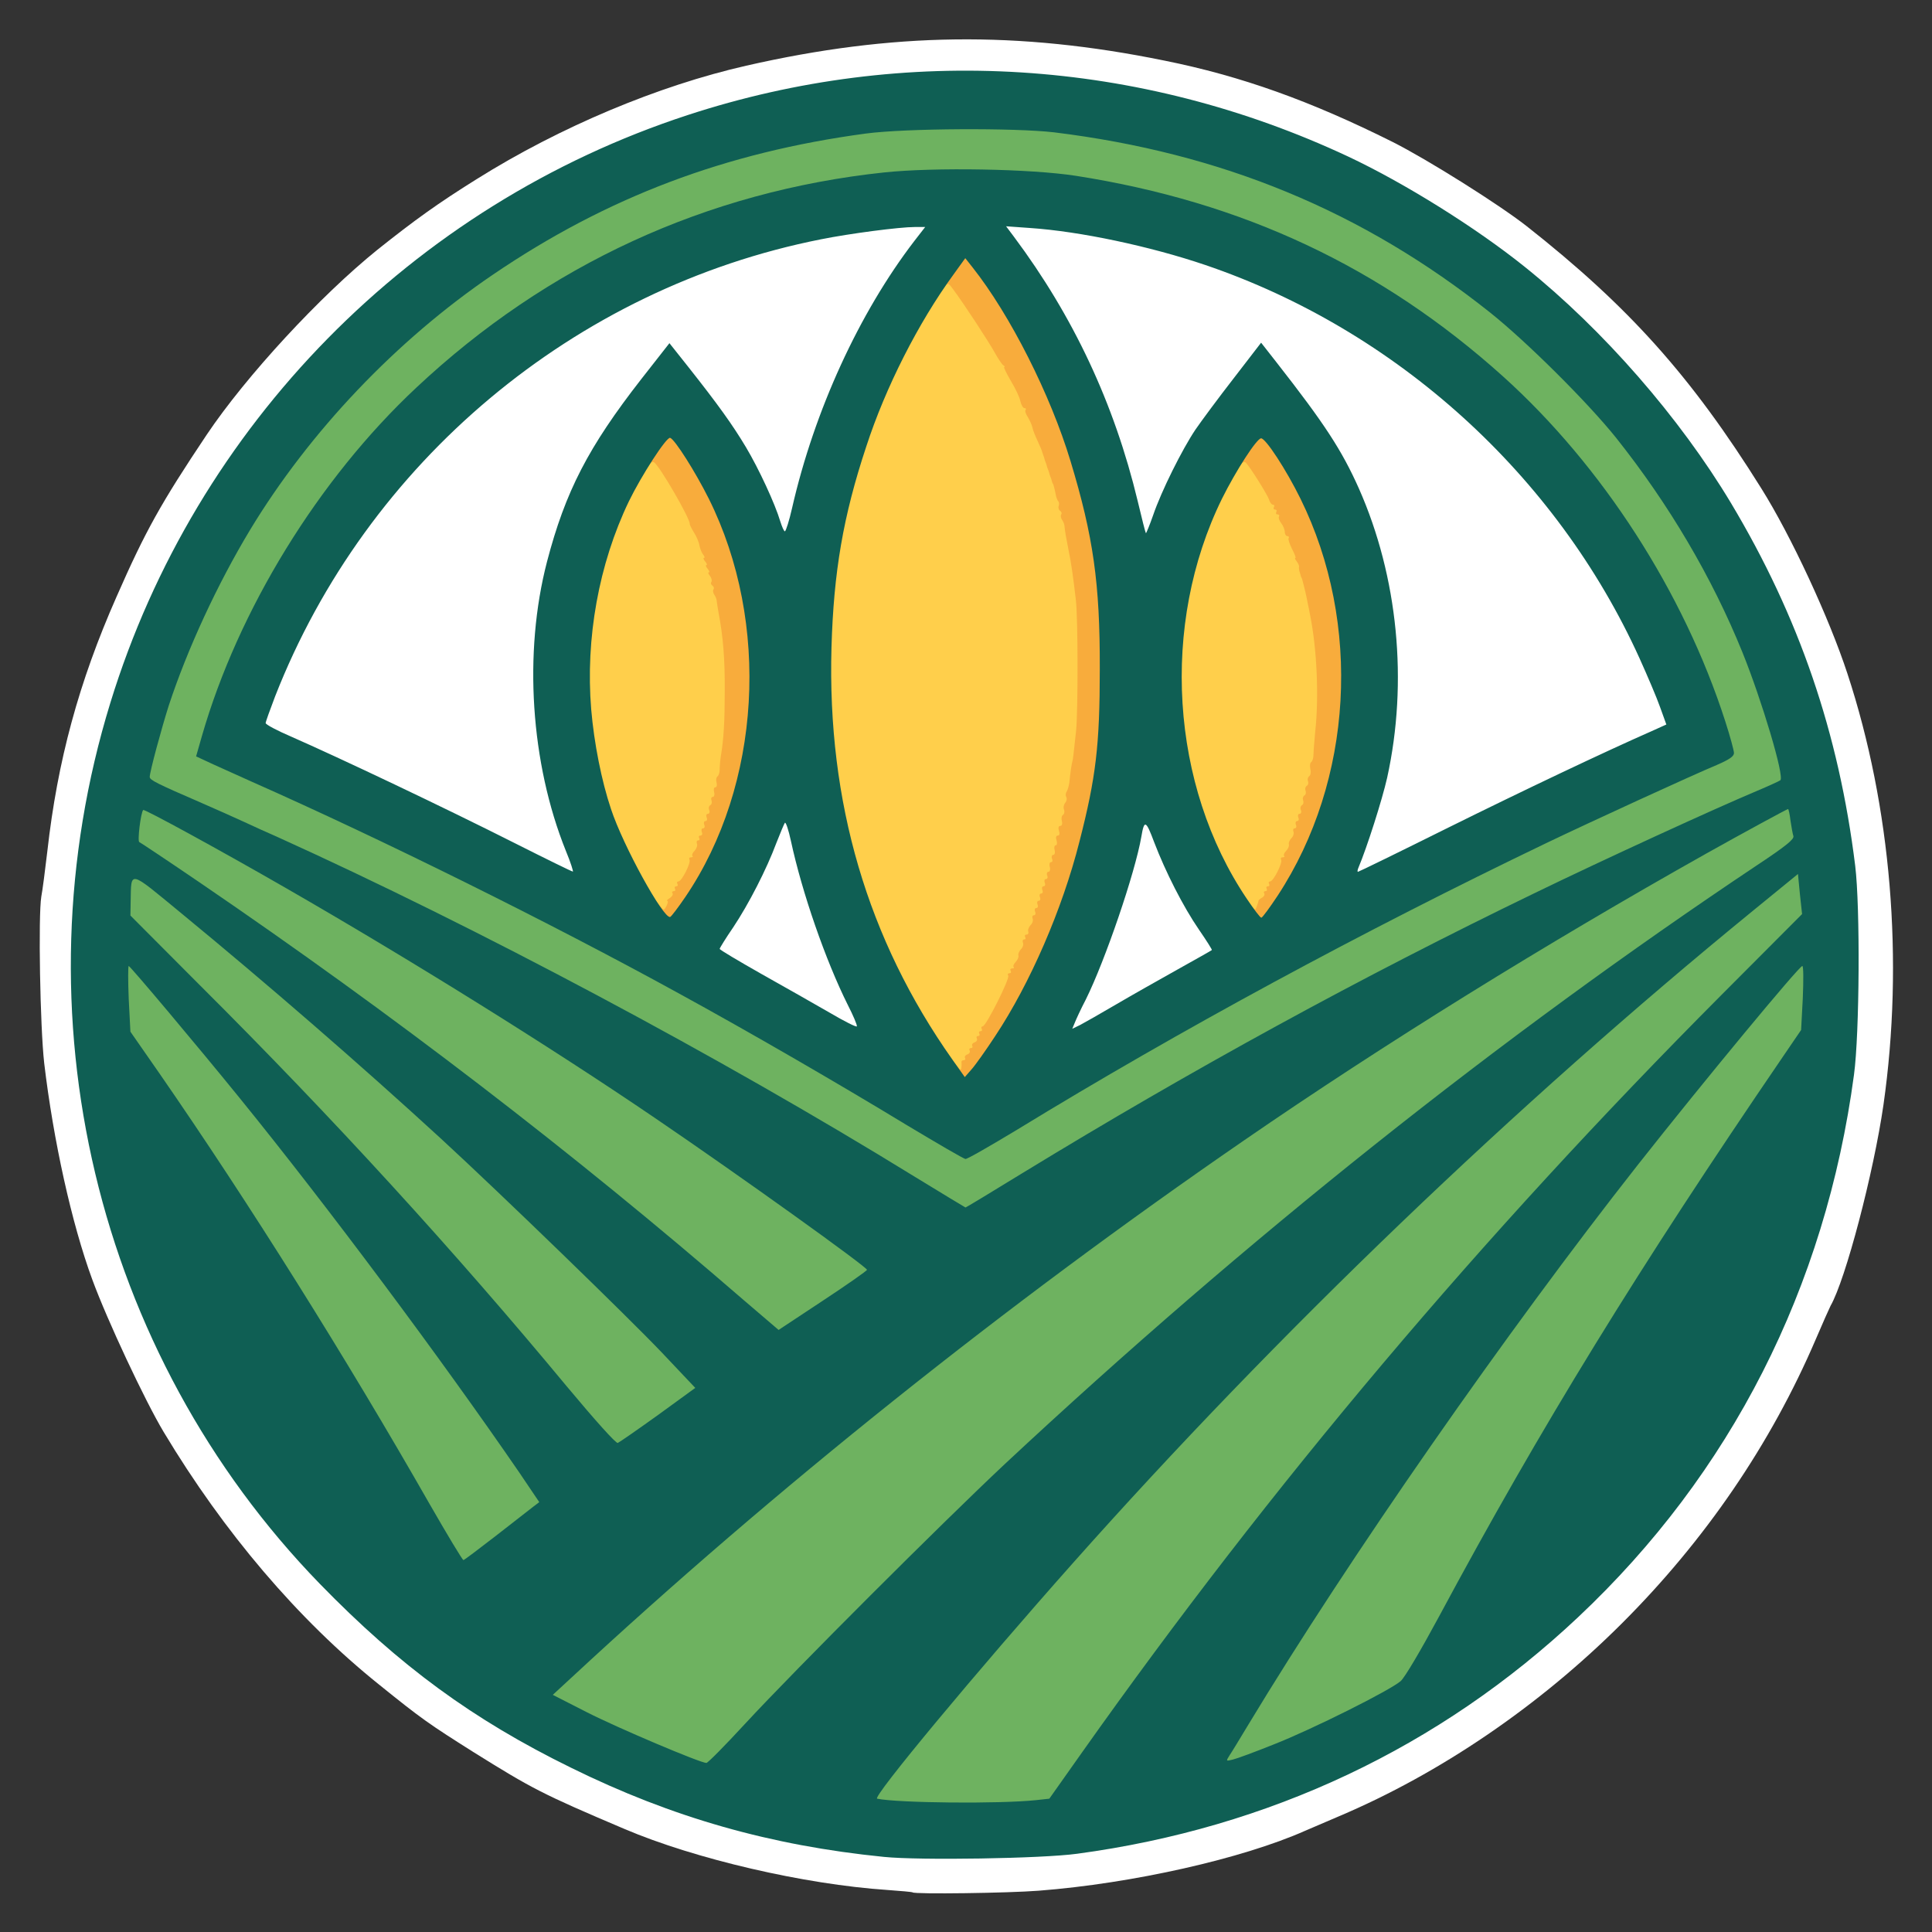 <?xml version="1.0" encoding="utf-8"?>
<!DOCTYPE svg PUBLIC "-//W3C//DTD SVG 20010904//EN" "http://www.w3.org/TR/2001/REC-SVG-20010904/DTD/svg10.dtd">
<svg version="1.0" xmlns="http://www.w3.org/2000/svg" width="800px" height="800px" viewBox="0 0 800 800" preserveAspectRatio="xMidYMid meet">
 <rect x="0" y="0" width="800" height="800" fill="#333333" stroke="none"/>
 <g fill="#ffffff">
  <path d="M377.9 783.6 c-0.2 -0.2 -4.9 -0.6 -10.4 -1 -34.4 -2.3 -79.7 -12.8 -109 -25.3 -33.9 -14.4 -38.1 -16.6 -62.3 -31.7 -18.7 -11.8 -21.7 -13.9 -39.3 -28.1 -33.4 -26.8 -64.2 -63 -89.1 -104.5 -7.8 -13 -23.4 -46.3 -29.6 -63.2 -8.5 -23.1 -16.1 -57.5 -19.9 -89.6 -1.7 -15.1 -2.5 -61 -1.2 -68.9 0.5 -2.6 1.6 -11.1 2.5 -18.8 4.2 -37.4 13 -70 28.7 -105.5 11.9 -27.1 18.3 -38.6 37.3 -67 16.3 -24.3 47 -57.5 70.7 -76.6 15.3 -12.2 25 -19.2 41.2 -29.3 34.3 -21.5 75 -38.6 111.5 -46.9 60.6 -13.8 112.4 -14.5 173.2 -2.1 31.8 6.4 60.5 16.7 94.5 33.7 14.5 7.3 43.9 25.8 55.4 34.8 42.4 33.4 68.2 62.2 97.2 108.6 12.3 19.6 28.1 53.6 35.7 76.8 18.1 55.1 23.4 118.9 14.9 178.5 -4.1 28.3 -15.7 72.4 -21.9 83.2 -0.5 1 -3.3 7.2 -6.1 13.8 -18.6 43.4 -45.8 83.3 -80.5 117.9 -34.1 34 -75 61.9 -117 79.7 -5.4 2.3 -11.7 5 -14 6 -25.9 11.5 -71.4 21.8 -110.3 24.8 -12.7 1 -51.3 1.5 -52.2 0.7z m65.1 -19 c79.4 -10.7 150.2 -44.1 207.4 -97.9 63.3 -59.5 102.5 -136.6 114.3 -224.7 2.2 -16.9 2.5 -63.6 0.5 -80.5 -8.2 -66.5 -32.4 -127.8 -71.3 -179.8 -41.7 -55.9 -96.5 -97.8 -161.8 -123.9 -43.5 -17.3 -99.5 -27.3 -143.1 -25.3 -95.1 4.1 -181.4 41.9 -248 108.5 -81.1 81 -120.4 194.9 -105.4 305.5 10.5 77.8 45.9 150.8 99.9 206.4 33 33.9 63.2 56.1 104 76.1 41.8 20.6 82.5 32.2 129.5 36.9 14.4 1.4 59.2 0.6 74 -1.3z"/>
  <path d="M340.5 422.4 c-6 -3.6 -18.8 -10.8 -28.2 -16.1 l-17.3 -9.7 0 -3.7 c0 -2.7 1.4 -5.6 5.6 -11.9 6.6 -9.8 13.3 -23.1 17.9 -35 3.2 -8.2 3.4 -8.5 6.8 -8.8 l3.4 -0.3 1.8 8.3 c4.6 21.3 14.4 49.6 23.4 67.7 2.8 5.4 4.1 9.4 4.1 12.1 0 3.9 -0.1 4 -3.2 3.9 -2.2 0 -7.1 -2.3 -14.3 -6.5z"/>
  <path d="M441 425.7 c0 -1.9 1.9 -7.3 4.6 -12.8 9.1 -18.6 19.5 -48.1 23.4 -66.4 2.1 -10 1.8 -9.5 5.3 -9.5 3.3 0 3.4 0.2 6.7 8.8 4.6 12.2 11.9 26.6 18.5 36.1 3.8 5.7 5.5 9.1 5.5 11.4 0 3 -0.6 3.5 -7.8 7.5 -9.1 5 -28.1 15.7 -40.7 23 -5.8 3.4 -10.1 5.2 -12.2 5.2 -3.1 0 -3.3 -0.2 -3.3 -3.3z"/>
  <path d="M210.5 352.3 c-29.7 -15 -72.7 -35.4 -93.2 -44.4 l-10.2 -4.4 -0.1 -4.1 c0 -6.9 11.4 -33.9 23 -54.1 41 -71.3 108.5 -123.4 187.4 -144.7 19.5 -5.3 47 -9.6 61.3 -9.6 l7.3 0 0 3.1 c0 2.1 -1.4 4.9 -4.4 8.8 -22.8 29.6 -41.4 70.2 -50.6 110.4 l-2.2 9.7 -3.7 0 -3.6 0 -2.8 -8 c-3.3 -9.4 -10.6 -23.7 -16.9 -33.5 -3.5 -5.5 -19.9 -27.3 -23.8 -31.8 -0.9 -1.1 -19.4 22.5 -26.6 33.9 -11 17.7 -20 40.6 -24.4 62.9 -3.2 15.8 -3.8 41.3 -1.5 57.7 2 14.4 6.9 32.8 11.9 45.3 7.6 18.7 5.2 19 -26.9 2.8z"/>
  <path d="M559.3 359.8 c0.2 -2.4 2.5 -9.9 5 -16.8 9.9 -27.4 13.4 -54.2 10.6 -79.8 -3.2 -30.2 -13.5 -59.7 -28.5 -82.2 -4.4 -6.7 -19.3 -26.5 -23.5 -31.3 -0.7 -0.9 -17.2 19.8 -24.9 31.2 -5.5 8.2 -14.1 25.4 -17.5 35.4 -2.7 7.5 -2.9 7.7 -6 7.7 l-3.2 0 -2.8 -11.7 c-9.1 -38.9 -25 -74.2 -48 -106.1 -4.8 -6.7 -6.5 -10 -6.5 -12.3 l0 -3.2 12.3 0.6 c14.3 0.7 37.5 4.5 53.7 8.8 79 20.8 145.6 71.1 187.2 141.2 12 20.3 25.8 51.6 25.8 58.7 0 2.7 -0.6 3.3 -5.2 5.3 -21 9.3 -53.8 24.9 -85.1 40.4 -26.8 13.3 -37.8 18.3 -40.4 18.3 l-3.5 0 0.5 -4.2z"/>
 </g>
 <g fill="#ffcf4b">
  <path d="M385.6 433.3 c-24.5 -37 -39.2 -80.3 -43.7 -128.6 -1.7 -18.2 -0.6 -56.5 1.9 -73.2 3.1 -19.9 5.9 -31.5 11.9 -49.9 6.1 -18.4 17.9 -43.5 27.8 -58.9 5.2 -8 5.9 -8.7 8.9 -8.7 2.4 0 3.8 0.7 5.3 2.8 4.4 5.9 14.9 22 17.2 26.2 1.4 2.5 2.7 4.7 3 5 1.2 1 8.1 15.2 8.1 16.6 0 0.8 0.5 1.4 1 1.4 0.6 0 1 0.8 1 1.8 0 0.9 0.7 2.6 1.5 3.6 0.8 1.1 1.5 2.6 1.5 3.4 0 0.7 1.1 3.7 2.4 6.5 6.2 13.2 13.3 43.3 15.7 66.1 1.5 15.7 0.7 56.4 -1.6 70.6 -6.6 42.4 -19.4 79.4 -39.7 115.1 -7 12.3 -7.4 12.9 -10.5 12.9 -3 0 -3.7 -0.8 -11.7 -12.7z"/>
  <path d="M267.3 373.8 c-5.3 -8 -14.4 -27 -17.7 -36.9 -6.3 -19.5 -9.2 -42.8 -8.2 -64.9 1.3 -29 7.4 -52 19.9 -74.8 l5.1 -9.3 4 0.3 c3.9 0.3 4.2 0.6 9.4 8.8 2.9 4.7 6.4 11 7.8 14 1.4 3 3.2 6.7 4 8.2 0.8 1.4 1.4 3.5 1.4 4.5 0 1 0.4 2.3 0.9 2.8 1.5 1.5 5.7 16.9 7.7 28 2.4 13.9 2.5 49.9 0 63.5 -3.5 19.8 -9.8 37.5 -18.8 53.3 -4.6 8.1 -5.2 8.7 -8.1 8.7 -2.8 0 -3.7 -0.8 -7.4 -6.2z"/>
  <path d="M512.3 373.8 c-18 -26.8 -27.6 -64.1 -26 -101.3 1.3 -29.5 7.7 -53.4 20.5 -76.3 4.4 -8 4.7 -8.2 8.2 -8.2 3.5 0 4 0.4 8.4 7.1 2.5 3.9 4.6 7.5 4.6 7.9 0 0.4 0.9 1.8 2.1 3.1 1.1 1.3 2.3 3.6 2.6 5.2 0.3 1.5 1 3 1.4 3.3 0.5 0.3 0.9 1.4 0.9 2.5 0 1 0.5 1.9 1 1.9 0.6 0 1 0.9 1 2 0 1.2 0.7 3.1 1.5 4.3 1.9 3 7.1 23.3 8.7 34.3 1.6 11.2 1.6 44.3 -0.1 54.9 -3.2 20.7 -10.6 42.1 -19.7 57.5 -4.3 7.2 -5.1 8 -7.8 8 -2.7 0 -3.7 -0.9 -7.3 -6.2z"/>
 </g>
 <g fill="#f8ac3c">
  <path d="M395.6 447.4 c-0.3 -0.9 -0.6 -3 -0.6 -4.7 0 -2.9 0.1 -3 1.5 -1.1 1.1 1.5 1.5 1.6 1.6 0.4 0.1 -0.8 0.1 -1.8 0 -2.2 0 -0.5 0.4 -0.8 1 -0.8 0.5 0 0.8 -0.4 0.5 -0.9 -0.3 -0.5 0.1 -1.2 1 -1.5 0.8 -0.3 1.2 -1 0.9 -1.6 -0.3 -0.5 -0.1 -1 0.5 -1 0.6 0 0.9 -0.4 0.6 -0.9 -0.3 -0.5 0.1 -1.2 1 -1.5 0.8 -0.3 1.2 -1 0.9 -1.6 -0.3 -0.5 -0.1 -1 0.5 -1 0.6 0 0.8 -0.4 0.5 -1 -0.3 -0.5 -0.1 -1 0.5 -1 0.6 0 0.8 -0.4 0.5 -1 -0.3 -0.5 -0.1 -1 0.4 -1 1.4 0 11.3 -19.8 10.6 -21 -0.4 -0.6 -0.1 -1 0.5 -1 0.6 0 0.8 -0.4 0.5 -1 -0.3 -0.5 -0.1 -1 0.6 -1 0.7 0 1 -0.3 0.6 -0.6 -0.3 -0.4 0.1 -1.3 0.9 -2.1 0.8 -0.9 1.3 -2 1.1 -2.7 -0.2 -0.6 0.3 -1.7 1 -2.5 0.8 -0.7 1.2 -2 0.9 -2.7 -0.3 -0.8 -0.1 -1.4 0.5 -1.4 0.6 0 0.7 -0.4 0.4 -1 -0.3 -0.5 -0.1 -1 0.5 -1 0.7 0 1 -0.6 0.8 -1.2 -0.3 -0.7 0.2 -1.9 0.9 -2.7 0.8 -0.7 1.2 -2 0.9 -2.7 -0.3 -0.8 -0.1 -1.4 0.5 -1.4 0.6 0 0.9 -0.7 0.5 -1.5 -0.3 -0.8 -0.1 -1.5 0.5 -1.5 0.6 0 0.9 -0.7 0.5 -1.5 -0.3 -0.8 -0.1 -1.5 0.5 -1.5 0.6 0 0.9 -0.7 0.5 -1.5 -0.3 -0.8 -0.1 -1.5 0.5 -1.5 0.6 0 0.9 -0.7 0.5 -1.5 -0.3 -0.8 -0.1 -1.5 0.5 -1.5 0.6 0 0.9 -0.7 0.5 -1.5 -0.3 -0.8 -0.1 -1.5 0.5 -1.5 0.6 0 0.9 -0.7 0.5 -1.5 -0.3 -0.8 0 -1.5 0.5 -1.5 0.6 0 0.9 -0.9 0.6 -2 -0.3 -1.1 -0.1 -2 0.5 -2 0.6 0 0.8 -0.7 0.4 -1.5 -0.3 -0.8 0 -1.5 0.5 -1.5 0.6 0 0.9 -0.9 0.6 -2 -0.3 -1.1 -0.1 -2 0.5 -2 0.5 0 0.6 -0.9 0.3 -2 -0.4 -1.2 -0.2 -2 0.5 -2 0.7 0 0.9 -0.8 0.5 -2 -0.4 -1.2 -0.2 -2 0.5 -2 0.7 0 1 -0.8 0.7 -2 -0.3 -1.1 -0.1 -2.3 0.5 -2.6 0.5 -0.3 0.7 -1.3 0.4 -2.1 -0.4 -0.9 -0.1 -2.2 0.5 -2.9 0.6 -0.7 0.8 -1.8 0.4 -2.4 -0.3 -0.5 -0.3 -1.6 0.2 -2.2 0.4 -0.7 0.9 -2.4 1.1 -3.8 0.4 -4.1 0.9 -7.4 1.2 -8.5 0.3 -1 0.4 -1.9 1.6 -13 0.8 -8.1 0.8 -46.5 -0.1 -54 -1.2 -10.3 -2 -15.8 -3 -20.5 -0.9 -4.5 -1.6 -8.5 -1.7 -10 0 -0.8 -0.5 -2 -1 -2.7 -0.5 -0.7 -0.7 -1.7 -0.4 -2.2 0.4 -0.5 0.1 -1.3 -0.5 -1.6 -0.5 -0.4 -0.8 -1.3 -0.5 -2 0.2 -0.7 0.2 -1.6 -0.2 -1.9 -0.3 -0.4 -0.7 -1.3 -0.9 -2.1 -0.5 -2.7 -1.1 -5 -1.3 -5.2 -0.2 -0.2 -0.4 -0.7 -0.5 -1.3 -0.1 -0.5 -0.4 -1.2 -0.5 -1.5 -0.1 -0.3 -0.4 -0.9 -0.5 -1.5 -0.1 -0.5 -0.4 -1.2 -0.5 -1.5 -0.1 -0.3 -0.4 -0.9 -0.5 -1.5 -0.1 -0.5 -0.4 -1.2 -0.5 -1.5 -0.1 -0.3 -0.4 -0.9 -0.5 -1.5 -0.1 -0.5 -0.4 -1.2 -0.5 -1.5 -0.1 -0.3 -0.3 -0.8 -0.4 -1.2 -0.1 -0.5 -0.9 -2.5 -1.9 -4.6 -1 -2.1 -2 -4.6 -2.2 -5.7 -0.2 -1 -1.1 -2.9 -1.9 -4.3 -0.9 -1.3 -1.3 -2.7 -0.9 -3 0.3 -0.4 0.1 -0.7 -0.5 -0.7 -0.6 0 -1.3 -1.3 -1.7 -2.9 -0.3 -1.6 -2.1 -5.4 -4 -8.5 -1.8 -3.1 -3 -5.6 -2.7 -5.6 0.4 0 0.2 -0.4 -0.4 -0.8 -0.6 -0.4 -2.1 -2.7 -3.5 -5.2 -2.3 -4.2 -12.8 -20.3 -17.3 -26.3 -1.9 -2.6 -2.1 -2.7 -3.3 -1.1 -1.1 1.6 -1.3 1.3 -1.3 -2 0 -5.5 5.4 -12.5 9.7 -12.6 3.7 0 5.4 2 15.6 17.6 21.3 32.5 35 70 41.4 112.9 1.4 9.5 1.8 18.3 1.7 42.5 0 26.6 -0.3 32.4 -2.2 44.9 -7 44.4 -24.4 88.2 -47.4 119.3 -5.2 7.1 -6.1 7.8 -9.2 7.8 -2.2 0 -3.6 -0.6 -4 -1.6z"/>
  <path d="M272.6 381.5 c-0.3 -0.9 -0.6 -3.1 -0.6 -4.8 0.1 -3 0.2 -3.1 1.5 -1.4 1.3 1.8 1.4 1.8 2.5 -0.2 0.6 -1.2 0.7 -2.1 0.3 -2.1 -0.4 0 0 -0.5 1 -1.1 0.9 -0.6 1.5 -1.4 1.2 -2 -0.4 -0.5 -0.1 -0.9 0.5 -0.9 0.6 0 0.8 -0.4 0.5 -1 -0.3 -0.5 -0.1 -1 0.5 -1 0.6 0 0.8 -0.4 0.5 -1 -0.3 -0.5 -0.2 -1 0.4 -1 1.4 0 5.3 -7.8 4.6 -9 -0.3 -0.6 -0.1 -1 0.6 -1 0.7 0 1 -0.3 0.6 -0.6 -0.3 -0.4 0.1 -1.3 0.9 -2.1 0.8 -0.9 1.3 -2.2 1 -2.9 -0.3 -0.8 -0.1 -1.4 0.5 -1.4 0.6 0 0.7 -0.4 0.4 -1 -0.3 -0.5 -0.1 -1 0.5 -1 0.7 0 1 -0.7 0.6 -1.5 -0.3 -0.8 -0.1 -1.5 0.5 -1.5 0.6 0 0.9 -0.7 0.5 -1.5 -0.3 -0.8 -0.1 -1.5 0.5 -1.5 0.6 0 0.9 -0.7 0.5 -1.5 -0.3 -0.8 -0.1 -1.5 0.5 -1.5 0.6 0 0.9 -0.7 0.6 -1.5 -0.4 -0.8 -0.2 -1.7 0.4 -2.1 0.6 -0.3 0.8 -1.2 0.5 -2 -0.3 -0.8 0 -1.4 0.5 -1.4 0.6 0 0.9 -0.9 0.6 -2 -0.3 -1.1 -0.1 -2 0.5 -2 0.6 0 0.8 -0.9 0.5 -2 -0.3 -1.1 -0.1 -2.2 0.4 -2.5 0.5 -0.4 0.9 -1.6 0.9 -2.8 0 -1.2 0.2 -3.8 0.5 -5.7 1.2 -7 1.6 -14.8 1.6 -26.5 0.1 -13.8 -0.7 -23.1 -2.6 -33 -0.3 -1.6 -0.6 -3.7 -0.7 -4.5 0 -0.8 -0.5 -2 -1 -2.7 -0.5 -0.7 -0.7 -1.7 -0.4 -2.2 0.4 -0.5 0.2 -1.2 -0.4 -1.6 -0.6 -0.4 -0.8 -1.1 -0.4 -1.6 0.3 -0.5 0 -1.6 -0.6 -2.4 -0.7 -0.8 -0.9 -1.5 -0.5 -1.5 0.4 0 0.2 -0.7 -0.5 -1.5 -0.7 -0.8 -0.9 -1.5 -0.5 -1.5 0.4 0 0.2 -0.7 -0.5 -1.5 -0.7 -0.8 -0.9 -1.5 -0.5 -1.5 0.4 0 0.3 -0.6 -0.3 -1.3 -0.6 -0.7 -1.3 -2.4 -1.6 -3.9 -0.2 -1.4 -1.3 -3.9 -2.3 -5.4 -1 -1.6 -1.7 -3.1 -1.7 -3.4 0.5 -1.7 -12.5 -24.2 -14.8 -25.6 -0.5 -0.3 -1.6 0.2 -2.3 1.2 -1.3 1.8 -1.4 1.6 -1.5 -1.6 0 -2.3 1.1 -5.1 3.3 -8.3 3 -4.5 3.4 -4.7 7.2 -4.5 3.7 0.3 4.3 0.8 8.7 7.3 6.6 9.7 15.2 27.2 18.8 38.3 16.3 50.5 9 110.4 -18.2 150.7 -5.2 7.6 -5.7 8 -9.5 8.3 -3 0.2 -4.2 -0.1 -4.7 -1.3z"/>
  <path d="M517.6 381.4 c-0.3 -0.9 -0.6 -3 -0.6 -4.7 0.1 -2.9 0.2 -3 1.4 -1.4 1.3 1.7 1.4 1.7 2 0 0.4 -1 0.7 -2 0.7 -2.3 0 -0.3 0.7 -0.9 1.5 -1.3 0.8 -0.5 1.2 -1.2 0.9 -1.8 -0.4 -0.5 -0.1 -0.9 0.5 -0.9 0.6 0 0.8 -0.4 0.5 -1 -0.3 -0.5 -0.1 -1 0.5 -1 0.6 0 0.8 -0.4 0.5 -1 -0.3 -0.5 -0.2 -1 0.4 -1 1.4 0 5.3 -7.8 4.6 -9 -0.3 -0.6 -0.1 -1 0.6 -1 0.7 0 1 -0.3 0.6 -0.6 -0.3 -0.4 0.1 -1.3 0.9 -2.1 0.8 -0.9 1.3 -2 1.1 -2.7 -0.2 -0.6 0.3 -1.7 1 -2.5 0.8 -0.7 1.2 -2 0.9 -2.7 -0.3 -0.8 -0.1 -1.4 0.5 -1.4 0.6 0 0.9 -0.7 0.5 -1.5 -0.3 -0.8 -0.1 -1.5 0.5 -1.5 0.6 0 0.9 -0.7 0.5 -1.5 -0.3 -0.8 -0.1 -1.5 0.5 -1.5 0.6 0 0.9 -0.7 0.6 -1.5 -0.4 -0.8 -0.2 -1.7 0.4 -2.1 0.6 -0.3 0.8 -1.2 0.5 -2 -0.3 -0.7 -0.1 -1.6 0.5 -2 0.6 -0.3 0.8 -1.2 0.5 -2 -0.3 -0.7 -0.1 -1.6 0.5 -2 0.6 -0.3 0.8 -1.2 0.5 -2 -0.3 -0.7 0 -1.6 0.5 -2 0.6 -0.3 0.8 -1.7 0.5 -2.9 -0.3 -1.3 -0.2 -2.6 0.4 -3 0.5 -0.3 0.9 -1.8 0.9 -3.3 0 -1.5 0.4 -5.6 0.7 -9.2 1.6 -14.4 0.7 -34.4 -2.1 -48.2 -0.3 -1.6 -0.7 -3.8 -1 -5 -0.2 -1.3 -0.7 -3.4 -1 -4.8 -0.3 -1.4 -0.8 -3.2 -1 -4 -0.2 -0.8 -0.4 -1.6 -0.5 -1.7 -0.2 -0.2 -0.4 -0.7 -0.5 -1.3 -0.1 -0.5 -0.4 -1.3 -0.5 -1.7 -0.1 -0.5 -0.2 -1.2 -0.1 -1.7 0.1 -0.4 -0.4 -1.4 -1 -2.2 -0.6 -0.8 -0.9 -1.4 -0.5 -1.4 0.3 0 -0.3 -1.6 -1.4 -3.7 -1 -2 -1.7 -4 -1.4 -4.5 0.3 -0.4 0 -0.8 -0.5 -0.8 -0.6 0 -1.1 -0.8 -1.1 -1.7 0 -1 -0.7 -2.7 -1.5 -3.7 -0.8 -1 -1.2 -2.3 -0.9 -2.7 0.3 -0.5 0 -0.9 -0.6 -0.9 -0.6 0 -0.8 -0.4 -0.5 -1 0.3 -0.5 0.1 -1 -0.5 -1 -0.6 0 -0.8 -0.4 -0.5 -1 0.3 -0.5 0.2 -1 -0.4 -1 -0.5 0 -1.3 -0.9 -1.6 -2.1 -0.6 -1.9 -7.7 -13.3 -9.6 -15.3 -0.6 -0.6 -1.5 -0.2 -2.4 1 -1.3 1.8 -1.4 1.7 -1.5 -1.8 0 -2.6 1 -5.1 3.2 -8.3 3 -4.3 3.5 -4.6 7.2 -4.3 3.7 0.3 4.3 0.8 8.8 7.3 6.5 9.3 15 26.8 18.8 38.3 16.2 50.2 9.3 108.6 -17.9 150 -5.9 9 -6.1 9.2 -10 9.2 -2.6 0 -4.1 -0.5 -4.5 -1.6z"/>
 </g>
 <g fill="#6eb260">
  <path d="M377 749 c-5.8 -0.4 -12.2 -0.8 -14.2 -0.9 -3.6 -0.1 -3.8 -0.3 -3.8 -3.4 0 -2.8 2.6 -6.5 17.2 -24.3 53.2 -64.9 102.2 -118.9 164.3 -180.9 61.5 -61.5 118.9 -113.6 182.5 -165.4 15.1 -12.4 19 -15.1 21.6 -15.1 l3.1 0 0.6 6.8 c0.4 3.7 0.7 8.8 0.7 11.3 l0 4.5 -33.3 33.5 c-99.5 99.9 -186.2 202.7 -264.7 313.6 l-13.5 19.1 -5 0.6 c-8.9 1 -44.6 1.4 -55.5 0.6z"/>
  <path d="M271.5 726.1 c-9.4 -3.7 -23.4 -10 -31.3 -14 -13.6 -7 -14.2 -7.4 -14.2 -10.3 0 -3.4 0.6 -4.1 33 -33.3 100.6 -90.8 212.5 -175.5 330.7 -250.4 20.9 -13.2 71.5 -43.7 90.8 -54.6 46.6 -26.5 56.1 -31.5 59.9 -31.5 l3.3 0 1.2 6.9 c2 12.3 2.9 10.9 -14.1 22.2 -107.1 71.5 -211.8 154.8 -311.8 248.2 -25.6 24 -86.5 84.8 -107.5 107.5 -18.3 19.8 -15.6 19.1 -40 9.3z"/>
  <path d="M505 729 c0 -3.5 5.3 -12.6 29.3 -50.5 57 -89.9 123.1 -179.9 194.7 -265.3 13.1 -15.7 13.6 -16.1 17.4 -16.2 l3.9 0 -0.7 16.3 -0.7 16.2 -7.6 11 c-58.1 84.8 -100.2 153.3 -142.5 232 -7.5 13.9 -14.1 25.1 -15.8 26.6 -4.5 3.9 -36.7 20 -53 26.5 -8.8 3.5 -16.6 5.9 -19.7 6.2 l-5.3 0.4 0 -3.2z"/>
  <path d="M175 625.8 c-34.5 -60.4 -75 -124.9 -112.2 -178.6 l-11.9 -17.2 -0.6 -16.5 -0.6 -16.5 3.6 0 c3.4 0 4.3 0.8 20.9 20.7 50.9 60.9 95.7 119.6 139 182.2 17.1 24.6 17.2 22.2 -2.3 37.1 -12.2 9.4 -15.7 11.6 -18.8 11.8 l-3.8 0.3 -13.3 -23.3z"/>
  <path d="M231.8 577.2 c-46.5 -56.2 -97 -111.3 -152.1 -166.3 l-28.7 -28.8 0 -7.8 c0 -4.3 0.3 -9.5 0.6 -11.5 0.6 -3.5 1 -3.8 3.8 -3.8 2.5 0 6.7 3 22.6 16.1 55.5 45.7 96.8 82.5 153.3 136.7 42.3 40.7 59.7 59 59.7 62.9 0 2.7 -1.6 4.1 -16.2 14.6 -13.6 9.9 -16.7 11.7 -19.7 11.7 -3.5 -0.1 -4.4 -1 -23.3 -23.8z"/>
  <path d="M305 541.4 c-68.5 -59.5 -144.8 -118 -224.3 -172.3 -13.1 -8.9 -24.5 -16.5 -25.4 -16.8 -1.3 -0.5 -1.5 -1.8 -0.9 -8.2 0.9 -11.2 1.3 -12.1 5.1 -12.1 3.4 0 22.9 10.3 61.5 32.5 78.4 45 149.6 91.2 223.3 144.8 17.4 12.7 17.7 12.9 17.7 16.5 -0.1 3.7 -0.2 3.8 -18.5 16 -12.6 8.3 -19.4 12.2 -21.2 12.2 -2.1 -0.1 -6.4 -3.2 -17.3 -12.6z"/>
  <path d="M376 490.4 c-81.1 -50 -181.6 -103.5 -264.5 -141 -3.3 -1.4 -9.4 -4.2 -13.5 -6.1 -4.1 -1.9 -12 -5.4 -17.5 -7.8 -23.2 -10 -21.5 -8.9 -21.5 -13.8 0 -12.7 13.5 -51.8 27.3 -79.2 19 -37.6 39 -65 68.8 -94 16.5 -16.1 28.3 -25.7 45.9 -37.7 47.3 -32.2 96.3 -50.7 154.5 -58.5 16.6 -2.2 67.4 -2.5 84 -0.5 82.7 10.1 151.8 43.3 208.5 100.1 33.6 33.7 58.8 71.7 76.6 115.4 5.3 13.1 12.6 35.5 14.9 45.8 2.8 12.9 3.9 11.7 -19 21.8 -102 44.9 -198.3 95.3 -294.2 153.9 -17.7 10.9 -23.9 14.2 -26.5 14.2 -2.5 0 -8.4 -3.2 -23.8 -12.6z m88 -52.9 c54.2 -31.4 113.4 -62.7 173.5 -91.5 16.7 -8 60.5 -28.1 69 -31.7 3.3 -1.4 6.4 -2.9 6.9 -3.3 0.4 -0.5 -0.6 -5.2 -2.4 -10.7 -17.5 -53.3 -51 -104.9 -91.7 -141.5 -50.4 -45.3 -107.9 -72.3 -176.8 -83 -18.8 -2.9 -53.1 -3.5 -73.4 -1.4 -92.6 9.9 -175.1 56.7 -231.2 131.2 -20 26.6 -38.3 61.9 -48.9 94.2 -1.6 5.2 -3 9.8 -3 10.3 0 1 3.5 2.7 21.5 10.7 49.6 22 112.7 53.1 164.5 81 31.5 17 70.4 39.2 107.3 61.4 l20.8 12.5 19.2 -11.7 c10.6 -6.4 30.7 -18.3 44.7 -26.5z"/>
 </g>
 <g fill="#0f5f54">
  <path d="M366 768.9 c-46.9 -4.7 -87.7 -16.3 -129.5 -36.9 -40.8 -20 -71 -42.2 -104 -76.1 -92.9 -95.6 -126.4 -236.3 -86.8 -364.9 35.3 -114.9 124.9 -206.1 239.2 -243.4 89.9 -29.4 186.8 -23.3 273.3 17.2 23.2 10.9 52.9 29.4 73.3 45.8 32.5 26.1 64 62.3 85.2 97.6 28.3 47.3 44.7 95.3 51.5 150.3 2.1 17.2 1.8 69.5 -0.5 86.5 -11.8 88.2 -51 165.2 -114.3 224.7 -57.2 53.8 -127.8 87.2 -207.4 97.9 -14.7 2 -65.1 2.8 -80 1.3z m63 -23.5 l5.5 -0.6 13.5 -19.1 c78.4 -110.8 165.4 -213.9 264.8 -313.7 l33.4 -33.5 -0.9 -8.3 -0.8 -8.3 -18.5 15.1 c-98.6 80.5 -197.2 175.1 -281.7 270.2 -39.9 44.9 -83.3 97.1 -81.1 97.6 8.8 1.8 50.6 2.2 65.8 0.6z m-120.5 -31.6 c21 -22.7 81.9 -83.5 107.5 -107.5 100.1 -93.4 204.7 -176.7 311.8 -248.2 11.6 -7.7 15.2 -10.6 14.8 -11.9 -0.3 -0.9 -0.8 -3.8 -1.2 -6.4 -0.3 -2.7 -0.8 -4.8 -1 -4.8 -0.4 0 -19 10.1 -33.8 18.4 -66.4 37.3 -134 79.2 -191.6 118.9 -98.5 67.8 -194.5 144.5 -278.3 222.3 l-7.8 7.2 14.3 7.3 c12.8 6.5 46.8 20.9 49.3 20.9 0.6 0 7.8 -7.3 16 -16.2z m219 8.5 c15.8 -6.2 48 -22.3 52.5 -26.2 1.7 -1.5 8.3 -12.7 15.8 -26.6 42.3 -78.8 82.6 -144.3 142.5 -232 l7.5 -11 0.7 -13.2 c0.3 -7.3 0.3 -13.3 -0.2 -13.3 -1.4 0.1 -40.8 47.7 -68 82.2 -54.6 69.4 -119.7 162.9 -161.3 231.8 -3.5 5.8 -7 11.6 -7.9 12.9 -1.5 2.4 -1.5 2.4 1.4 1.7 1.7 -0.4 9.3 -3.2 17 -6.3z m-322.1 -86.4 c7.1 -5.5 14 -10.9 15.4 -12 l2.5 -1.9 -8.3 -12.3 c-32.2 -46.9 -79.2 -110 -115.9 -155.2 -17.2 -21.2 -45.2 -54.5 -45.8 -54.5 -0.3 0 -0.3 6.1 0 13.6 l0.7 13.6 11.9 17.1 c37.1 53.6 77.6 118.2 112 178.5 7.3 12.7 13.6 23.2 14 23.2 0.3 0 6.4 -4.6 13.5 -10.1z m67.1 -50 l15.4 -11.2 -13.9 -14.7 c-14.3 -15 -66.6 -65.7 -91.5 -88.6 -32.9 -30.2 -71.5 -63.7 -107.5 -93.3 -22 -18.1 -20.6 -17.8 -20.9 -4.8 l-0.1 5.8 28.7 28.8 c55.2 55 105.6 110.2 152.1 166.3 11.6 13.9 20.2 23.5 21 23.3 0.7 -0.3 8.2 -5.5 16.7 -11.6z m86.5 -60.1 c0 -1.2 -52.7 -39 -88 -63 -43.5 -29.6 -101.7 -65.8 -153 -95.3 -26.4 -15.2 -58.2 -32.6 -58.7 -32.1 -1 1 -2.5 13 -1.6 13.3 0.5 0.2 11.9 7.8 25.4 17 79.6 54.3 154 111.3 224.8 172.6 l14.5 12.4 18.3 -12.1 c10 -6.6 18.3 -12.4 18.3 -12.8z m64.3 -40 c70.4 -43 140 -81.1 212.6 -116.2 28 -13.6 74.2 -34.8 91.6 -42.1 5 -2.1 9.3 -4.1 9.7 -4.4 1.8 -1.5 -7.7 -33.2 -15.7 -53 -12.6 -31.1 -30.5 -61.4 -52.3 -88.8 -11.7 -14.6 -36.9 -39.7 -52.2 -51.9 -52.8 -42 -111.2 -66.1 -180.5 -74.6 -16.3 -1.9 -61.5 -1.7 -78 0.5 -58.1 7.8 -107.2 26.3 -154.5 58.5 -39.9 27.1 -75.9 65 -100.5 105.7 -13.5 22.4 -25.9 49.2 -33.6 72.6 -3 9.4 -7.9 27.5 -7.9 29.6 0 1.3 2.8 2.7 21.5 10.8 5.5 2.4 13.4 5.9 17.5 7.8 4.1 1.9 10.2 4.7 13.5 6.1 82.9 37.5 183.4 91 264.5 141 11.3 6.9 20.7 12.6 20.8 12.6 0.2 0 10.8 -6.4 23.5 -14.2z"/>
  <path d="M375.5 465.9 c-28.3 -17.2 -65.6 -38.8 -94.5 -54.6 -53.3 -29.3 -123.4 -64 -176.5 -87.5 -4.9 -2.2 -12.2 -5.5 -16.2 -7.3 l-7.1 -3.3 2.4 -8.4 c15 -52.2 48.3 -106.4 88.7 -144.2 54.3 -51 120.5 -81.4 193.8 -89.2 20.9 -2.2 60.7 -1.5 79.4 1.4 69.1 10.8 126.4 37.7 176.8 83 41.1 37 74.9 89.4 92.1 142.9 2 6.2 3.6 12.1 3.6 13.1 0 1.4 -1.9 2.7 -7.2 5 -9.9 4.1 -53 23.9 -70.3 32.2 -76.4 36.7 -152 77.6 -219.2 118.7 -11.1 6.7 -20.8 12.3 -21.5 12.2 -0.7 0 -11.6 -6.4 -24.3 -14z m36.6 -36.9 c14.4 -21.7 27.8 -52.5 34.9 -80.6 6.8 -26.5 8.4 -39.8 8.4 -71.4 0.1 -35.5 -2.7 -54.9 -12.1 -86 -8.3 -27.5 -25 -60.6 -40.6 -80.3 l-3 -3.8 -4.9 6.8 c-14.5 19.9 -28.1 46.6 -36.1 71.2 -9.6 28.9 -13.5 52 -14.4 83.2 -1.8 64.1 14.9 120.9 50.1 170.7 l5.1 7.2 2.8 -3.2 c1.6 -1.8 6 -8 9.8 -13.8z m-61.1 -13 c-9.1 -18.2 -18.9 -46.4 -23.5 -67.8 -1 -4.6 -2.1 -7.9 -2.5 -7.5 -0.3 0.4 -1.9 4.2 -3.5 8.3 -4.1 11 -11.5 25.4 -17.9 35 -3.1 4.5 -5.6 8.6 -5.6 8.9 0 0.4 7.8 5 17.3 10.4 9.4 5.3 22.2 12.5 28.2 16 6.1 3.6 11.1 6.1 11.3 5.7 0.2 -0.5 -1.5 -4.5 -3.8 -9z m111 0 c6.3 -3.7 17.8 -10.2 25.5 -14.5 7.7 -4.3 14.1 -7.9 14.3 -8.1 0.2 -0.1 -2.2 -3.9 -5.3 -8.4 -6.6 -9.6 -13.9 -24 -18.6 -36.3 -3.4 -9.1 -4.1 -9.4 -5.3 -2.2 -2.6 15 -15 51.3 -23 67.4 -2.1 4 -4.1 8.4 -4.6 9.7 l-1 2.4 3.3 -1.6 c1.7 -0.9 8.4 -4.7 14.7 -8.4z m-178.2 -44.6 c31.4 -46.3 35.3 -113.5 9.7 -164.9 -5.6 -11.2 -14.1 -24.6 -16 -25.2 -1.5 -0.5 -11.9 15.6 -17.1 26.3 -12.5 26 -18 56.8 -15.6 86.1 1.2 14.1 4.3 29.7 8.2 41.3 5 15.2 21.7 45.5 24.5 44.7 0.5 -0.2 3.3 -3.9 6.3 -8.3z m245.3 -0.6 c31.2 -47.6 34.9 -112.6 9.4 -164.3 -5.9 -12 -14.4 -25 -16.3 -25 -1.8 0 -10.5 13.5 -16.2 25 -25.6 52.1 -21.4 118.7 10.3 165.7 2.9 4.3 5.5 7.8 6 7.8 0.4 0 3.5 -4.2 6.8 -9.2z m-294.8 -18.5 c-14.6 -36.3 -17.6 -82 -7.8 -119.7 7.6 -29.1 17.1 -47.5 39.1 -75.7 l11.6 -14.8 7.7 9.7 c12.5 15.8 18.5 24.2 24 33.4 5.3 8.9 12 23.3 14.2 30.7 0.7 2.2 1.5 4.1 1.9 4.1 0.4 0 1.8 -4.4 3 -9.7 9.2 -40.3 27.8 -80.8 50.6 -110.5 l4.5 -5.8 -4.3 0 c-6.3 0 -27 2.7 -38.9 5.1 -102 20.2 -188 92.2 -226 189.3 -2.1 5.5 -3.9 10.5 -3.9 11 0 0.6 4.7 3.1 10.3 5.5 20.5 9 63.5 29.4 93.2 44.4 12.7 6.4 23.3 11.6 23.7 11.6 0.3 0.1 -0.9 -3.8 -2.9 -8.6z m365.4 -9.6 c31.3 -15.5 64.1 -31.1 85 -40.3 l5.3 -2.4 -2.6 -7.2 c-1.4 -4 -5.3 -13.1 -8.5 -20.2 -34.4 -75.9 -100.7 -136 -179.9 -162.9 -22.7 -7.7 -51.7 -13.9 -72.6 -15.3 l-9.8 -0.7 3.3 4.4 c24.5 32.8 41.5 69 51.2 109.4 1.7 7.2 3.2 13.1 3.4 13.3 0.1 0.1 1.5 -3.2 3 -7.5 3.4 -10 12 -27.2 17.5 -35.4 2.4 -3.5 9.5 -13.1 15.8 -21.2 l11.4 -14.8 6.5 8.3 c19.8 25.3 26.9 36.2 34 52.1 16.2 36.6 20.4 80.1 11.7 119.7 -2.1 9.3 -8.4 29 -11.9 37.3 -0.4 0.9 -0.5 1.7 -0.2 1.7 0.3 0 17.1 -8.2 37.4 -18.3z"/>
 </g>
</svg>